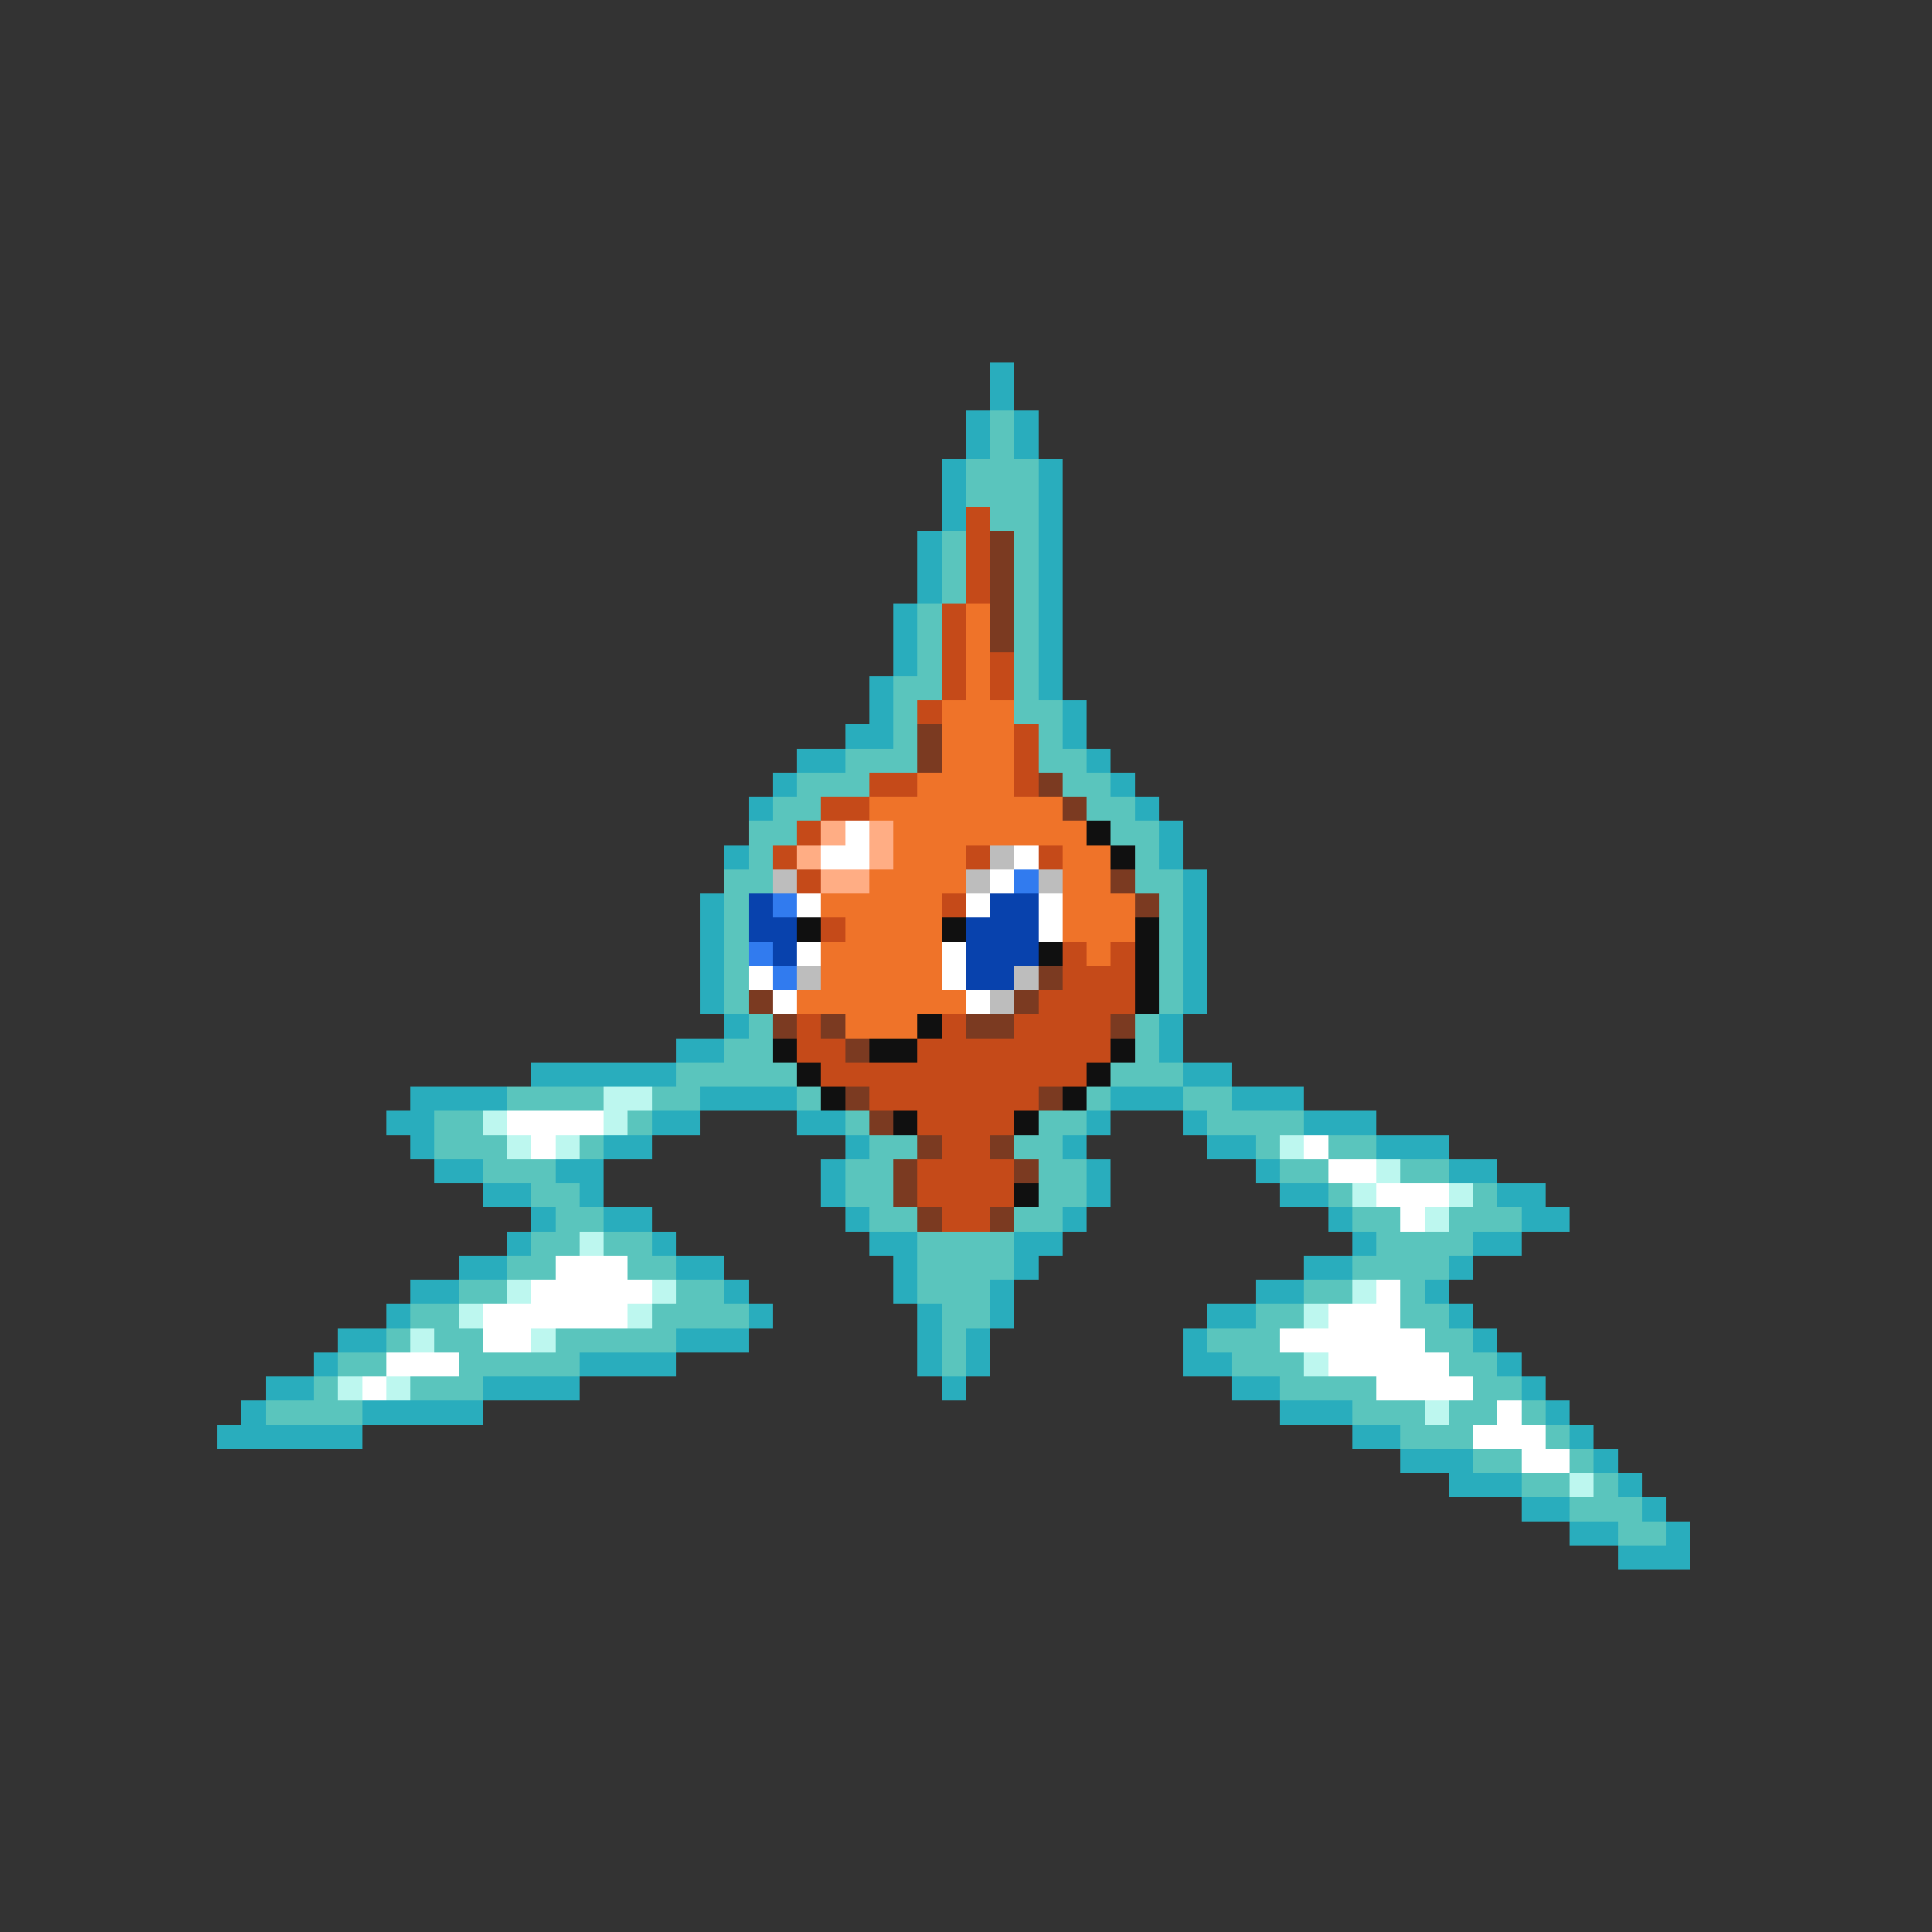 <svg xmlns="http://www.w3.org/2000/svg" viewBox="0 -0.5 80 80" shape-rendering="crispEdges">
<rect x="0" y="-0.5" width="80" height="80" fill="#333333" stroke="none"/>
<path stroke="#29adbd" d="M41 15h1M41 16h1M40 17h1M42 17h1M40 18h1M42 18h1M39 19h1M43 19h1M39 20h1M43 20h1M39 21h1M43 21h1M38 22h1M43 22h1M38 23h1M43 23h1M38 24h1M43 24h1M37 25h1M43 25h1M37 26h1M43 26h1M37 27h1M43 27h1M36 28h1M43 28h1M36 29h1M44 29h1M35 30h2M44 30h1M33 31h2M45 31h1M32 32h1M46 32h1M31 33h1M47 33h1M48 34h1M30 35h1M48 35h1M49 36h1M29 37h1M49 37h1M29 38h1M49 38h1M29 39h1M49 39h1M29 40h1M49 40h1M29 41h1M49 41h1M30 42h1M48 42h1M28 43h2M48 43h1M22 44h6M49 44h2M17 45h4M29 45h4M46 45h3M51 45h3M16 46h2M27 46h2M33 46h2M45 46h1M49 46h1M54 46h3M17 47h1M25 47h2M35 47h1M44 47h1M50 47h2M57 47h3M18 48h2M23 48h2M34 48h1M45 48h1M52 48h1M60 48h2M20 49h2M24 49h1M34 49h1M45 49h1M53 49h2M62 49h2M22 50h1M25 50h2M35 50h1M44 50h1M55 50h1M63 50h2M21 51h1M27 51h1M36 51h2M42 51h2M56 51h1M61 51h2M19 52h2M28 52h2M37 52h1M42 52h1M54 52h2M60 52h1M17 53h2M30 53h1M37 53h1M41 53h1M52 53h2M59 53h1M16 54h1M31 54h1M38 54h1M41 54h1M50 54h2M60 54h1M14 55h2M28 55h3M38 55h1M40 55h1M49 55h1M61 55h1M13 56h1M24 56h4M38 56h1M40 56h1M49 56h2M62 56h1M11 57h2M20 57h4M39 57h1M51 57h2M63 57h1M10 58h1M15 58h5M53 58h3M64 58h1M9 59h6M56 59h2M65 59h1M58 60h3M66 60h1M60 61h3M67 61h1M63 62h2M68 62h1M65 63h2M69 63h1M67 64h3" />
<path stroke="#5ac5bd" d="M41 17h1M41 18h1M40 19h3M40 20h3M41 21h2M39 22h1M42 22h1M39 23h1M42 23h1M39 24h1M42 24h1M38 25h1M42 25h1M38 26h1M42 26h1M38 27h1M42 27h1M37 28h2M42 28h1M37 29h1M42 29h2M37 30h1M43 30h1M35 31h3M43 31h2M33 32h3M44 32h2M32 33h2M45 33h2M31 34h2M46 34h2M31 35h1M47 35h1M30 36h2M47 36h2M30 37h1M48 37h1M30 38h1M48 38h1M30 39h1M48 39h1M30 40h1M48 40h1M30 41h1M48 41h1M31 42h1M47 42h1M30 43h2M47 43h1M28 44h5M46 44h3M21 45h4M27 45h2M33 45h1M45 45h1M49 45h2M18 46h2M26 46h1M35 46h1M43 46h2M50 46h4M18 47h3M24 47h1M36 47h2M42 47h2M52 47h1M55 47h2M20 48h3M35 48h2M43 48h2M53 48h2M58 48h2M22 49h2M35 49h2M43 49h2M55 49h1M61 49h1M23 50h2M36 50h2M42 50h2M56 50h2M60 50h3M22 51h2M25 51h2M38 51h4M57 51h4M21 52h2M26 52h2M38 52h4M56 52h4M19 53h2M28 53h2M38 53h3M54 53h2M58 53h1M17 54h2M27 54h4M39 54h2M52 54h2M58 54h2M16 55h1M18 55h2M23 55h5M39 55h1M50 55h3M59 55h2M14 56h2M19 56h5M39 56h1M51 56h3M60 56h2M13 57h1M17 57h3M53 57h4M61 57h2M11 58h4M56 58h3M60 58h2M63 58h1M58 59h3M64 59h1M61 60h2M65 60h1M63 61h2M66 61h1M65 62h3M67 63h2" />
<path stroke="#c54a19" d="M40 21h1M40 22h1M40 23h1M40 24h1M39 25h1M39 26h1M39 27h1M41 27h1M39 28h1M41 28h1M38 29h1M42 30h1M42 31h1M36 32h2M42 32h1M34 33h2M33 34h1M32 35h1M40 35h1M43 35h1M33 36h1M39 37h1M34 38h1M44 39h1M46 39h1M44 40h3M43 41h4M33 42h1M39 42h1M42 42h4M33 43h2M38 43h8M34 44h11M36 45h7M38 46h4M39 47h2M38 48h4M38 49h4M39 50h2" />
<path stroke="#7b3a21" d="M41 22h1M41 23h1M41 24h1M41 25h1M41 26h1M38 30h1M38 31h1M43 32h1M44 33h1M46 36h1M47 37h1M43 40h1M31 41h1M42 41h1M32 42h1M34 42h1M40 42h2M46 42h1M35 43h1M35 45h1M43 45h1M36 46h1M38 47h1M41 47h1M37 48h1M42 48h1M37 49h1M38 50h1M41 50h1" />
<path stroke="#ef7329" d="M40 25h1M40 26h1M40 27h1M40 28h1M39 29h3M39 30h3M39 31h3M38 32h4M36 33h8M37 34h8M37 35h3M44 35h2M36 36h4M44 36h2M34 37h5M44 37h3M35 38h4M44 38h3M34 39h5M45 39h1M34 40h5M33 41h7M35 42h3" />
<path stroke="#ffad84" d="M34 34h1M36 34h1M33 35h1M36 35h1M34 36h2" />
<path stroke="#ffffff" d="M35 34h1M34 35h2M42 35h1M41 36h1M33 37h1M40 37h1M43 37h1M43 38h1M33 39h1M39 39h1M31 40h1M39 40h1M32 41h1M40 41h1M21 46h4M22 47h1M54 47h1M55 48h2M57 49h3M58 50h1M23 52h3M22 53h5M57 53h1M20 54h6M55 54h3M20 55h2M53 55h6M16 56h3M55 56h5M15 57h1M57 57h4M62 58h1M61 59h3M63 60h2" />
<path stroke="#101010" d="M45 34h1M46 35h1M33 38h1M39 38h1M47 38h1M43 39h1M47 39h1M47 40h1M47 41h1M38 42h1M32 43h1M36 43h2M46 43h1M33 44h1M45 44h1M34 45h1M44 45h1M37 46h1M42 46h1M42 49h1" />
<path stroke="#bdbdbd" d="M41 35h1M32 36h1M40 36h1M43 36h1M33 40h1M42 40h1M41 41h1" />
<path stroke="#317bef" d="M42 36h1M32 37h1M31 39h1M32 40h1" />
<path stroke="#0842ad" d="M31 37h1M41 37h2M31 38h2M40 38h3M32 39h1M40 39h3M40 40h2" />
<path stroke="#bdf7ef" d="M25 45h2M20 46h1M25 46h1M21 47h1M23 47h1M53 47h1M57 48h1M56 49h1M60 49h1M59 50h1M24 51h1M21 53h1M27 53h1M56 53h1M19 54h1M26 54h1M54 54h1M17 55h1M22 55h1M54 56h1M14 57h1M16 57h1M59 58h1M65 61h1" />
</svg>